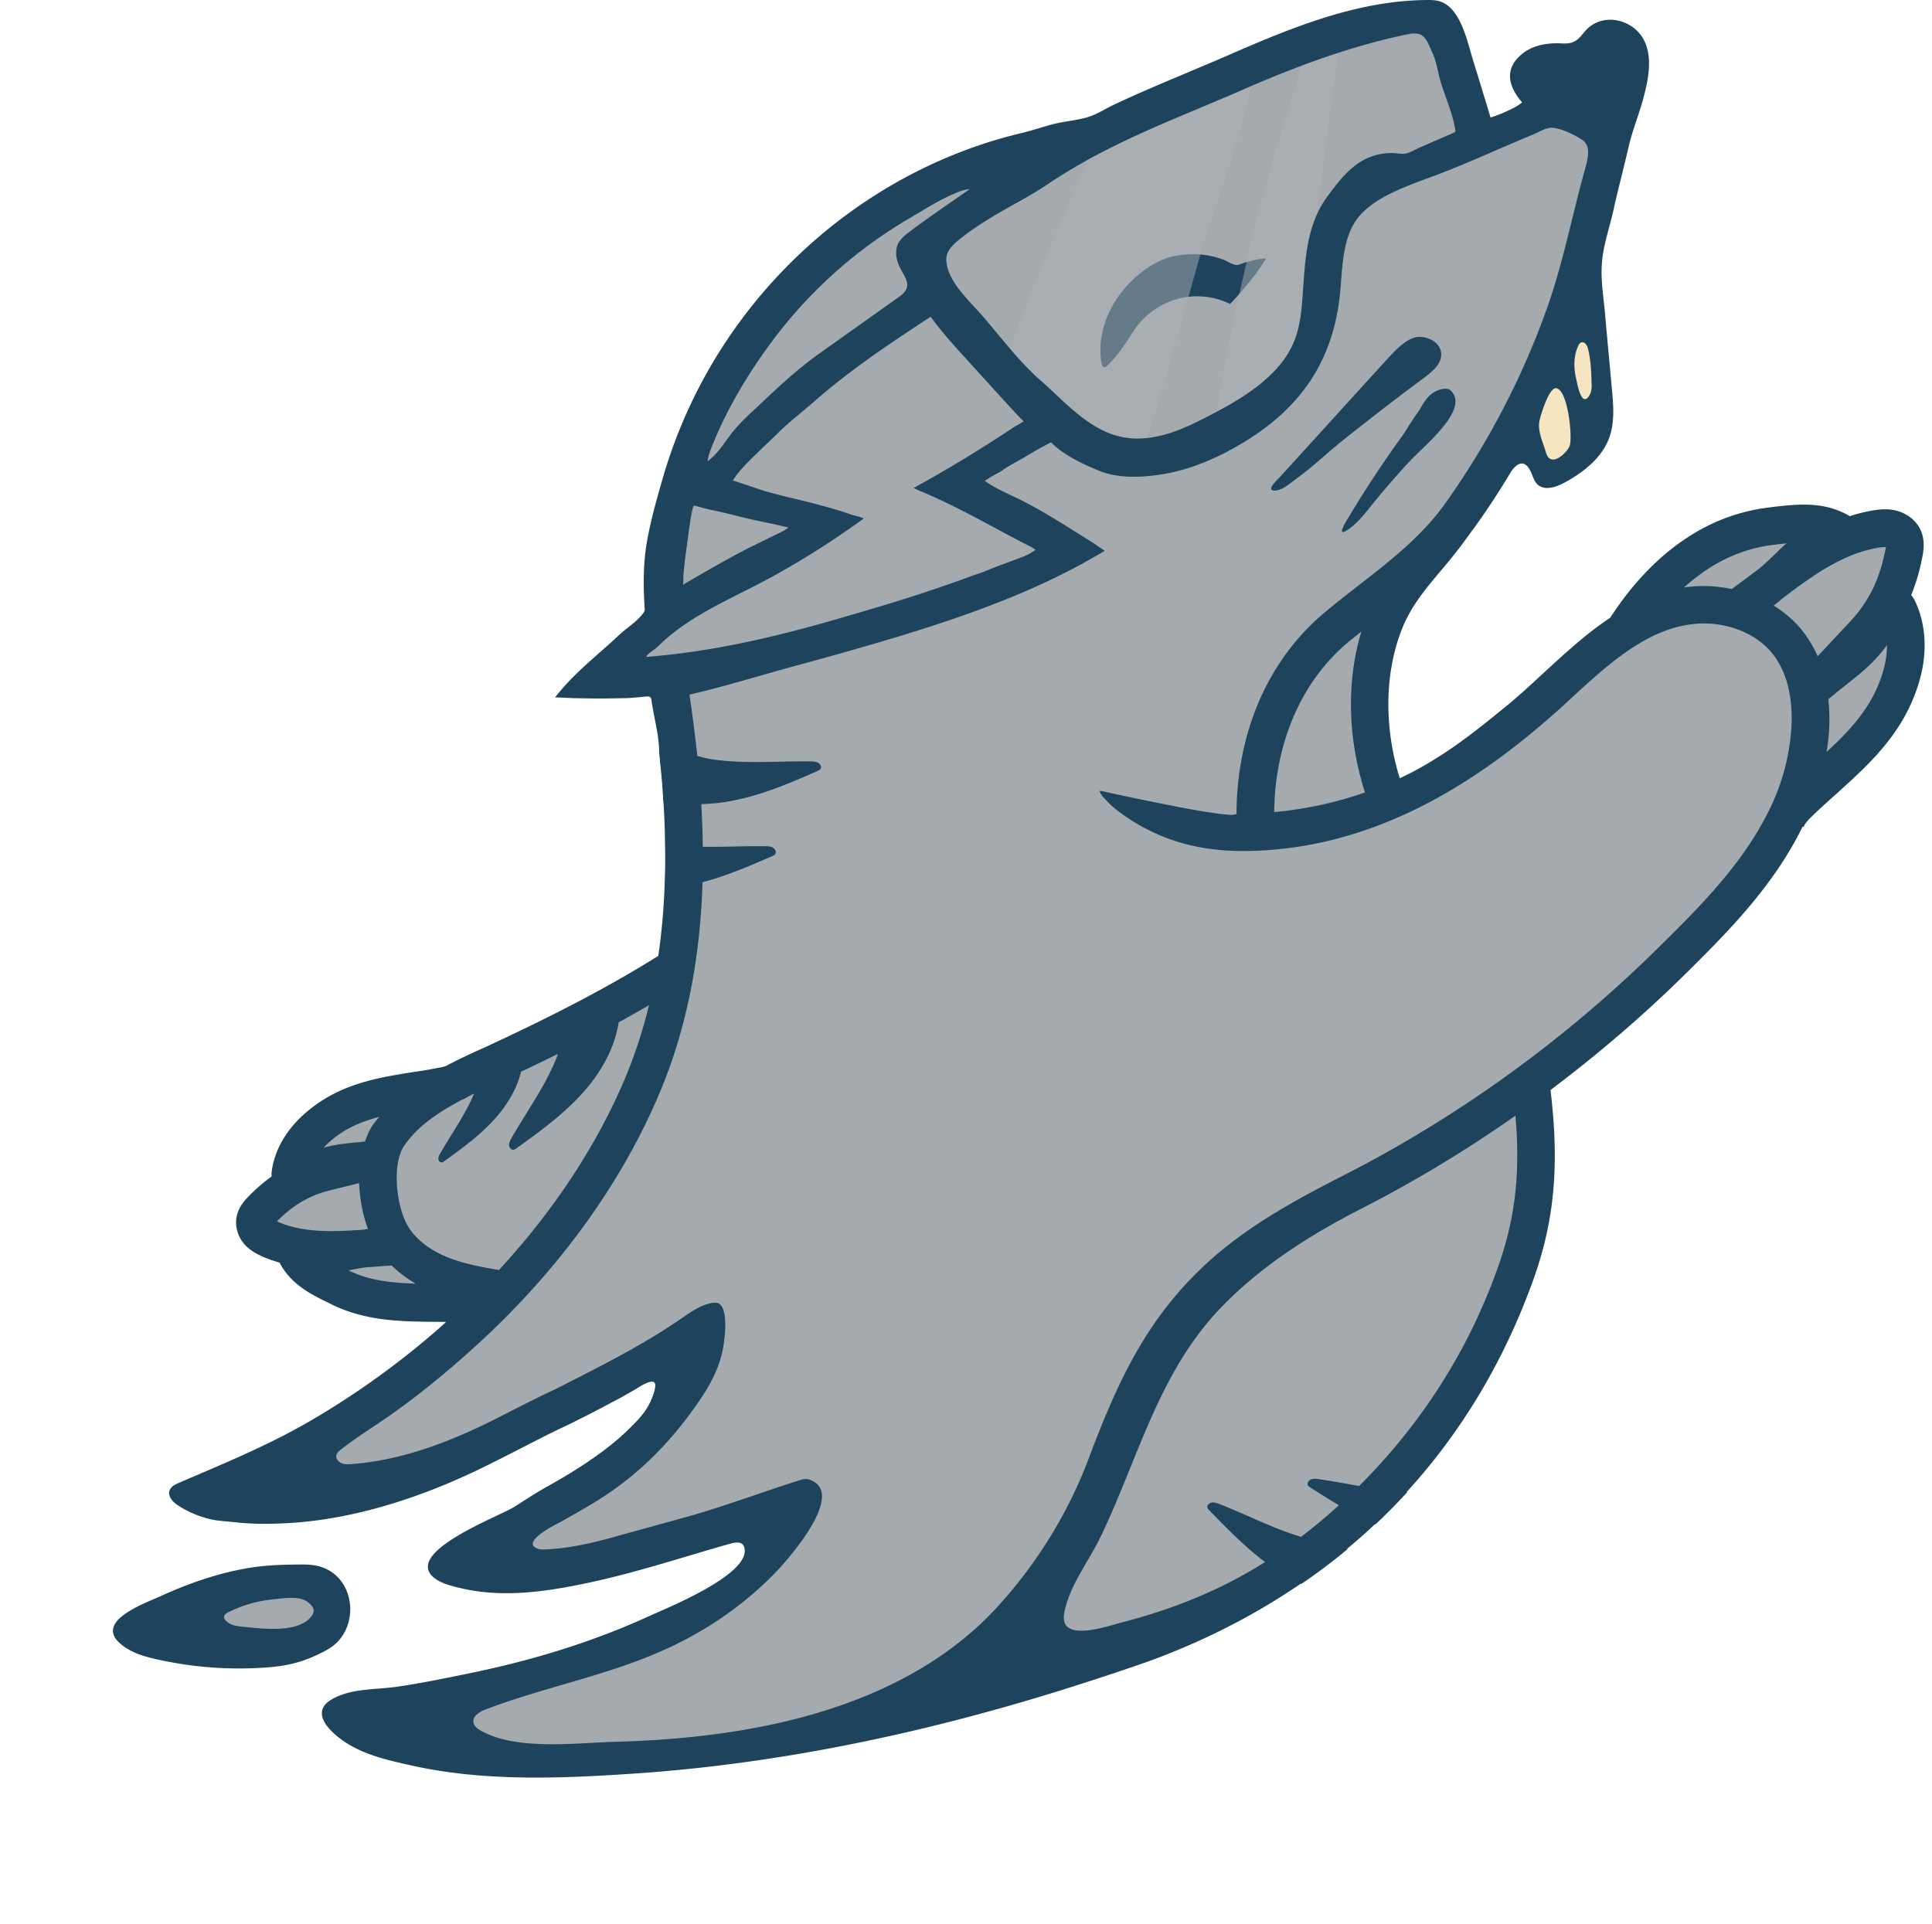 <svg xmlns="http://www.w3.org/2000/svg" width="251" height="250" viewBox="0 0 251 250" fill="none"><path d="M181.711 75.803c-5.273 3.128-10.293 6.89-13.879 11.864-3.586 4.973-5.611 11.3-4.486 17.329.112.606.281 1.24.745 1.649.619.535 1.533.465 2.334.366 12.361-1.677 24.145-7.383 33.131-16.048 5.4-5.185 10.547-11.806 17.986-12.666 3.445-.409 6.933.55 10.04 2.072 1.604.774 3.15 1.732 4.317 3.07 2.672 3.058 2.897 7.538 2.503 11.596-.435 4.452-1.434 8.891-3.009 13.075-1.392 3.705-4.542 6.551-7.2 9.468-5.99 6.593-12.515 12.723-19.673 18.034-10.083 7.467-19.687 15.16-30.866 21.091-5.724 3.029-10.983 5.326-15.68 9.948-4.486 4.409-8.142 9.679-10.743 15.413-2.138 4.72-3.389 9.482-5.822 14.118-2.573 4.888-5.471 9.622-8.775 14.046-4.05 5.439-7.945 8.581-14.315 11.145-9.689 3.903-20.25 4.959-30.67 5.607-7.692.479-15.412.747-23.104.282-1.997-.113-6.413-.549-6.89-3.128-.535-2.902 3.43-4.241 5.455-4.663 12.572-2.621 25.368-6.326 35.367-14.399 2.025-1.635 4.092-4.016 3.375-6.51-5.26-.239-10.28 1.945-15.342 3.382a55.806 55.806 0 0 1-17.255 2.085c-1.884-.071-4.33-.803-4.33-2.691.014-1.564 1.743-2.424 3.163-3.072 4.866-2.183 8.972-5.706 13.008-9.186 3.43-2.958 7.03-6.171 8.268-10.539.169-.591.282-1.253 0-1.789-.618-1.211-2.404-.887-3.656-.366a187.252 187.252 0 0 0-18.646 8.946c-7.65 4.213-15.694 9.116-24.384 8.398-1.716-.141-3.895-1.155-3.558-2.846.183-.944 1.11-1.536 1.94-2.015 22.205-12.934 41.217-32.631 46.293-57.85 4.149-20.613-1.42-41.986.465-62.922.28-3.17.745-6.354 1.828-9.355.745-2.072 1.771-4.044 2.883-5.946 7.354-12.709 18.182-23.388 30.964-30.588 11.798-6.622 24.835-7.143 37.336-12.286 7.959-3.268 16.045-7.115 24.651-6.946.591.014 1.209.057 1.673.409.408.324.619.831.788 1.338 1.322 3.903 1.308 8.13 2.32 12.131.099.409.253.86.619 1.057.365.197.83.084 1.223-.042l10.125-3.213c1.055-.338 2.194-.662 3.22-.282 1.983.733 2.208 3.424 2.011 5.538-1.926 21.12-7.523 45.085-25.748 55.891Z" fill="#a4aaae"/><path d="M118.165 39.622c-9.704 6.214-18.31 14.132-25.34 23.262a127.444 127.444 0 0 1 14.202 5.114A40.78 40.78 0 0 1 93.33 77c-5.68 2.254-9.534 5.086-12.965 10.158 7.312 1.972 14.892-1.17 22.022-3.733a152.986 152.986 0 0 1 22.049-6.101c4.57-.902 9.422-1.69 12.993-4.692.282-.24.577-.55.563-.915-.014-.31-.253-.564-.478-.776-3.319-3.057-8.044-4.325-11.123-7.636-.338-.366-.675-.845-.548-1.324.098-.38.463-.634.801-.846 3.361-2.127 6.708-4.254 10.068-6.382a602.042 602.042 0 0 0-13.119-13.709c-1.351-1.366-3.812-2.465-5.428-1.423ZM165.793 91.104c-2.123 5.129-2.588 10.849-2.053 16.386a48.489 48.489 0 0 0 13.275-3.325c.688-.282 1.42-.62 1.8-1.268.252-.437.309-.973.337-1.48.309-5.988-2.067-12.074-.535-17.865.352-1.324 1.463-4.762-.829-5.143-1.237-.21-3.235 2.03-4.149 2.72-3.487 2.649-6.173 5.917-7.846 9.975ZM171.558 156.534c-2.517 1.395-5.034 2.804-7.284 4.594-3.052 2.437-5.512 5.537-7.776 8.735-6.328 8.961-11.222 18.837-16.087 28.671-.971 1.945-1.927 3.889-2.897 5.834-1.196 2.408-2.405 4.874-2.714 7.551-.113.986-.029 2.142.773 2.733.535.395 1.266.423 1.926.381 2.799-.141 5.513-.972 8.157-1.902 19.237-6.791 36.154-19.993 47.417-37.027 1.21-1.831 2.377-3.719 3.15-5.776.69-1.846 1.069-3.776 1.407-5.721a170.7 170.7 0 0 0 2.067-16.258c.141-1.762.267-5.861-2.123-6.157-2.011-.254-6.792 3.635-8.607 4.635a6489.908 6489.908 0 0 1-17.409 9.707ZM58.92 140.29c-3.516 1.662-7.27 3.508-9.183 6.904-1.997 3.55-1.463 8.171.689 11.637 2.152 3.466 5.681 5.889 9.436 7.467 1.11.465 2.292.874 3.487.733 1.28-.141 2.405-.888 3.432-1.677 4.809-3.747 8.183-9.003 11.46-14.131 3.98-6.213 8.058-12.737 8.86-20.077.787-7.284-7.37-.648-9.999.592a9945.81 9945.81 0 0 0-18.182 8.552Z" fill="#a4aaae"/><path d="M136.515 18.996c6.089-3.353 12.614-5.847 19.111-8.327 8.845-3.367 17.732-6.748 27.041-8.425.76-.14 1.561-.254 2.264.042.732.296 1.224.987 1.646 1.649a22.224 22.224 0 0 1 3.276 13.13c-.028.452-.084.93-.379 1.269-.197.24-.493.366-.774.493-2.953 1.338-6.047 2.438-8.873 4.03-2.841 1.592-5.47 3.761-6.904 6.678-2.658 5.396-.788 12.173-3.305 17.64-1.435 3.127-4.149 5.452-6.891 7.523-4.106 3.114-8.971 6.016-14.076 5.312-2.953-.409-5.611-1.987-8.156-3.55-1.392-.846-2.771-1.677-4.163-2.523-6.244-3.79-12.979-8.2-15.046-15.216-1.561-5.326 0-8.003 3.782-11.581 3.432-3.213 7.341-5.89 11.447-8.144Z" fill="#a4aaae"/><path d="M199.416 58.939c.478.944 1.364 1.846 2.419 1.718.45-.056.858-.28 1.251-.52 1.519-.902 3.094-1.846 3.994-3.368.844-1.409.984-3.114 1.097-4.734.239-3.423.323-7.2-1.786-9.905-.239-.295-.534-.605-.914-.648-3.009-.38-4.795 4.241-5.316 6.383-.886 3.578-2.587 7.467-.745 11.074Z" fill="#F6E5C1"/><path d="M220.565 71.295c-2.798 1.268-5.892 3.621-5.372 6.664 3.699-.183 7.454-.154 10.997.944 3.53 1.1 6.834 3.41 8.381 6.777 2.419 5.255.085 11.483 1.125 17.161 4.95-2.663 8.93-7.087 11.067-12.286.9-2.212 1.491-4.664.97-6.988-.435-1.93-1.603-3.677-1.842-5.636-.253-2.1.577-4.142 1.308-6.129.324-.86.591-1.944-.028-2.635-.619-.69-1.701-.549-2.602-.394-4.289.761-8.423.493-12.684-.169-3.796-.578-7.818 1.113-11.32 2.691ZM40.568 149.138c-.127.662-.169 1.352-.407 1.986-1.027 2.649-4.88 3.001-6.399 5.396-.337.536-.548 1.184-.45 1.818.183 1.24 1.42 2.043 2.616 2.452 1.195.408 2.489.619 3.459 1.422 1.547 1.282 1.73 3.664 3.122 5.129.942 1 2.32 1.437 3.642 1.761a38.376 38.376 0 0 0 8.86 1.127c.829.014 1.757-.056 2.306-.676.688-.775.365-2.071-.352-2.818-.717-.747-1.716-1.141-2.63-1.648a11.191 11.191 0 0 1-5.02-5.848c-.956-2.62-.858-5.494-.155-8.171.478-1.804 3.403-5.833 2.082-7.538-1.182-1.522-4.781-.521-6.16.113-2.208 1.029-4.036 3.043-4.514 5.495ZM25.887 210.694c.155.986 1.294 1.422 2.25 1.676a107.61 107.61 0 0 0 7.608 1.649c1.237.211 2.489.408 3.727.211 1.237-.197 2.46-.86 3.037-1.958.323-.621.436-1.339.464-2.058.042-.972-.07-1.972-.535-2.831-.872-1.593-2.812-2.297-4.626-2.339-1.8-.028-3.572.465-5.372.704-2.306.31-7.115 1.494-6.553 4.946Z" fill="#a4aaae"/><path d="M151.745 39.27a9.743 9.743 0 0 1 8.071.225 45.983 45.983 0 0 0 3.403-4.015c.085-.113 1.351-1.916 1.252-1.902-1.181.099-2.362.38-3.473.803-.647.24-1.421-.409-2.039-.634-.83-.31-1.688-.521-2.56-.634-1.8-.225-4.007-.014-5.653.76-2.025.959-3.811 2.466-5.147 4.242-1.968 2.606-3.051 5.847-2.489 9.087.043.226.141.493.366.507.141 0 .253-.084.351-.183 1.505-1.366 2.546-3.198 3.685-4.86a9.952 9.952 0 0 1 4.233-3.396Z" fill="#1D445C"/><path opacity=".5" d="M132.213 48.4c.393.422.857.873 1.392 1.423 1.87 1.888 3.417 4.071 5.386 5.846 1.293 1.156 3.037 2.452 4.823 2.636.59.056 4.753.182 4.866-.142 2.77-8.72 5.132-17.484 7.607-26.318.675-2.41 7.945-22.585 6.159-23.149-.449-.14-.942.057-1.378.24-4.921 2.155-9.829 4.311-14.751 6.467-3.375 1.48-4.162 3.48-5.597 6.678a456.667 456.667 0 0 0-5.878 13.78c-1.125 2.76-2.193 5.55-3.305 8.326-.843 2.029-.421 3.001.676 4.213ZM157.693 55.684c3.755-1.465 7.805-3.17 9.76-6.706 1.054-1.916 1.364-4.128 1.645-6.298l5.105-38.604c.055-.465-3.516.901-3.868 1.282-.928.986-.942 2.24-1.307 3.522-1.055 3.72-2.335 7.383-3.403 11.102a307.68 307.68 0 0 0-5.583 22.754 366.343 366.343 0 0 0-2.349 12.948Z" fill="#aeb3b7"/><path d="M199.289 106.546c-9.028 4.423-17.564 6.157-27.45 6.368-7.762.169-15.96-.563-22.358-4.973a22.01 22.01 0 0 1-4.135-3.692c3.094.381 6.174 2.226 9.183 3.1 3.094.901 6.3 1.381 9.52 1.056 6.736-.676 13.218-3.113 19.139-6.311 6.173-3.325 11.854-7.454 17.549-11.54 1.814-1.296 3.488-2.69 4.852-4.41 1.533-1.93 3.234-3.677 5.484-4.748 2.883-1.366 6.202-1.45 9.394-1.324 3.15.127 6.398.48 9.112 2.085 4.416 2.607 6.399 8.567 4.542 13.272-1.238-2.606-4.148-4.212-7.031-4.184-4.5.042-9.281 4.212-12.881 6.551-4.824 3.142-9.731 6.157-14.892 8.693.014.042-.014.042-.028.057ZM179.096 24.434c-6.005 3.621-7.847 9.976-7.636 16.57.225 6.804 5.189 11.398 11.77 13.145 19.828 5.255 24.131-19.697 24.82-33.998.056-1.296.028-2.761-.9-3.677-.647-.634-1.575-.845-2.475-.958-5.681-.704-11.883.958-16.594 4.17-2.84 1.93-6.117 3.015-8.985 4.748ZM86.974 69.492c-.45 3.212-.618 6.622.773 9.552a159.492 159.492 0 0 0 17.916-10.961c-3.544-.987-7.087-1.972-10.631-2.973-.535-.141-1.111-.324-1.392-.803-.296-.48-.183-1.113-.015-1.649.816-2.606 2.686-4.733 4.599-6.692a93.076 93.076 0 0 1 18.604-14.737c1.364-.818 2.827-1.705 3.432-3.156.942-2.24-.464-5.044.745-7.143.801-1.395 2.447-1.973 3.867-2.748 2.784-1.507 3.459-4.79-.043-5.96-2.755-.915-4.893 1.438-7.059 2.818-5.343 3.41-10.321 6.82-14.695 11.469-8.521 9.031-14.371 20.655-16.1 32.983ZM94.92 86.891c-6.44.423-8.24 1.184-7.762 7.623.548 7.509 1.265 15.075 1.321 22.613.07 9.214-1.097 18.668-5.358 26.84-3.177 6.086-7.86 11.271-11.98 16.71-3.98 5.255-7.777 10.313-12.474 15.019 2.995-3.001 9.661-4.227 13.444-6.383a76.757 76.757 0 0 0 13.036-9.355c14.976-13.3 26.858-30.644 30.275-50.693 1.631-9.566 1.435-19.344 1.238-29.037-6.834 2.296-14.527 6.198-21.74 6.663Z" fill="#a4aaae"/><path d="M43.114 204.283c-.197-.127-.408-.268-.605-.353-1.434-.746-2.84-.648-4.5-.633-2.01.028-3.98.126-5.948.479-3.881.676-7.678 2.014-11.194 3.62-2.053.945-8.789 3.283-5.118 6.27 1.364 1.127 3.121 1.62 4.851 1.987 4.514 1 9.169 1.338 13.781 1.028 2.475-.169 4.458-.549 6.75-1.62.858-.409 1.73-.817 2.433-1.451 2.728-2.424 2.573-7.228-.45-9.327Zm-2.545 5.579c-1.618 2.466-6.68 1.733-9.057 1.508-.801-.085-1.645-.212-2.193-.803-.113-.127-.211-.296-.211-.451 0-.31.295-.508.576-.634a16.4 16.4 0 0 1 5.513-1.635c1.265-.127 3.501-.535 4.626.212.984.662 1.097 1.268.746 1.803Z" fill="#1d445c"/><path d="M185.1 49.02c1.055-.79 2.236-1.804 2.138-3.114-.127-1.578-2.138-2.437-3.516-2.029-1.35.395-2.756 1.973-3.67 2.973-4.599 5.044-9.183 10.102-13.781 15.146-.338.366-1.969 1.803-.563 1.747.971-.042 2.278-1.24 3.038-1.79 1.997-1.464 3.783-3.198 5.709-4.734a382.603 382.603 0 0 1 10.645-8.2ZM175.411 66.871c-.394.662-2.109 3.255-.14 1.846 1.504-1.099 2.531-2.635 3.712-4.044a126.214 126.214 0 0 1 3.853-4.41c1.238-1.352 2.644-2.522 3.867-3.902 1.069-1.212 3.53-3.945 1.772-5.608-.562-.535-1.772-.07-2.334.31-.999.676-1.393 1.775-2.082 2.72-.759 1.042-1.364 2.17-2.123 3.198a141.343 141.343 0 0 0-6.525 9.89Z" fill="#1D445C"/><path d="M248.746 78.001a3.756 3.756 0 0 0-.45-.676 25.708 25.708 0 0 0 1.448-4.945c.127-.648.436-2.17-.281-3.635-.633-1.254-1.913-2.17-3.403-2.466-1.055-.197-2.053-.084-2.967.085-.956.169-1.871.408-2.77.704-3.277-1.944-6.708-1.564-9.76-1.226l-.646.085a24.456 24.456 0 0 0-10.167 3.579c-3.98 2.466-7.524 6.086-10.561 10.764-3.122 2.07-5.948 4.691-8.606 7.129-1.533 1.423-2.982 2.761-4.43 3.973-3.375 2.762-6.426 5.241-9.815 7.312a40.731 40.731 0 0 1-4.486 2.438c-2.096-6.749-1.969-13.962.422-19.725 1.195-2.818 2.995-4.96 4.921-7.242a72.974 72.974 0 0 0 2.7-3.353c.605-.818 1.21-1.649 1.828-2.494 1.604-2.226 3.08-4.522 4.5-6.862.577-.957 1.603-1.915 2.461-.507.408.648.521 1.48 1.069 2.015.928.845 2.391.352 3.501-.24 2.461-1.338 4.852-3.198 5.822-5.86.717-1.987.535-4.2.338-6.312-.31-3.354-.619-6.693-.914-10.018-.211-2.226-.591-4.452-.352-6.678.225-2.339 1.097-4.664 1.561-6.974.112-.536.281-1.198.45-1.916.492-1.987.984-3.988 1.448-5.96.479-2.057 1.294-4.044 1.828-6.002.704-2.536 1.435-5.861-.112-8.214-1.449-2.198-4.641-2.973-6.75-1.339-.169.113-.295.24-.436.38-.548.578-.984 1.311-1.715 1.621-.591.268-1.252.211-1.913.183-1.617-.028-3.29.268-4.584 1.24-2.658 2.029-1.927 4.424-.169 6.453-.436.31-.844.592-1.195.747a19.9 19.9 0 0 1-2.911 1.211 859.818 859.818 0 0 0-2.236-7.312c-.745-2.395-1.547-6.622-4.092-7.693-.633-.267-1.35-.281-2.039-.267-9.028.084-17.55 3.607-25.706 7.171-1.856.803-3.684 1.564-5.47 2.325-3.122 1.31-6.23 2.62-9.295 4.057-1.266.592-2.405 1.381-3.741 1.733-1.364.367-2.784.48-4.162.818-1.378.352-2.742.83-4.135 1.169a59.695 59.695 0 0 0-6.946 2.085 63.02 63.02 0 0 0-12.769 6.41c-7.945 5.172-14.723 12.103-19.743 20.162a64.566 64.566 0 0 0-7.172 16.062c-.801 2.776-1.603 5.565-2.095 8.411-.507 2.917-.479 5.72-.296 8.665 0 .099.014.183-.014.282-.028.113-.098.211-.169.31-.843 1.155-2.094 1.86-3.135 2.846-2.841 2.663-5.935 5.002-8.325 8.115.014-.028 2.025.07 2.222.085l2.362.042h2.362l2.363-.042c.872-.028 1.73-.14 2.588-.211.168-.014.365-.014.492.112.098.099.112.24.14.367.296 2.254.999 4.494.999 6.818.028.353.084.705.098 1.057.197 1.677.338 3.382.422 5.073.042.436.085.887.099 1.324.084 1.451.126 2.902.14 4.381a80.086 80.086 0 0 1-.07 5.819 83.134 83.134 0 0 1-.802 8.75c-6.384 4.001-13.738 7.847-23.132 12.159a76.934 76.934 0 0 0-4.528 2.183 7.98 7.98 0 0 1-1.111.24c-1.04.212-2.081.381-3.094.521-4.71.747-9.562 1.536-13.88 5.228-2.573 2.184-4.176 4.973-4.5 7.847-.013.169 0 .324 0 .493a22.648 22.648 0 0 0-3.05 2.649c-.408.423-1.365 1.409-1.533 2.874-.141 1.297.351 2.635 1.364 3.593.689.648 1.462 1.029 2.193 1.353.69.295 1.364.521 2.068.718 1.448 2.79 3.993 4.072 6.243 5.171l.478.239c4.402 2.184 8.944 2.24 13.345 2.283.535 0 1.041.014 1.561.014a8.29 8.29 0 0 1-.351.338 107.338 107.338 0 0 1-16.622 12.131c-5.667 3.381-11.671 5.833-17.732 8.439-.492.212-1.027.479-1.21.986-.267.733.38 1.466 1.013 1.888 1.167.803 2.657 1.437 4.021 1.79 1.21.31 2.461.338 3.685.479 2.236.239 4.528.211 6.778.085 8.409-.494 16.931-3.255 24.51-6.89 1.857-.888 3.685-1.832 5.513-2.762 2.053-1.057 4.176-2.155 6.286-3.128.435-.211.984-.493 1.603-.802 1.617-.804 3.192-1.649 4.795-2.494.689-.353 1.336-.761 2.011-1.128.689-.38 1.645-1.113 2.432-1.169 1.07-.085-.084 2.437-.337 2.916-.548 1.071-1.364 1.973-2.222 2.818-.281.296-.576.578-.858.846-1.603 1.507-3.375 2.818-5.203 4.043a71.477 71.477 0 0 1-4.964 3.001c-1.518.846-2.882 1.761-4.316 2.663-1.913 1.198-13.318 5.467-10.843 8.736.83 1.099 2.785 1.549 4.022 1.831 5.737 1.339 11.77.324 17.423-.93 5.949-1.324 11.742-3.254 17.592-4.903.59-.169 1.407-.225 1.646.324 1.518 3.466-10.07 8.102-12.094 9.031-7.481 3.438-15.3 5.819-23.371 7.482-3.165.648-6.343 1.31-9.535 1.775-2.784.408-5.962.183-8.48 1.62-3.402 1.944.577 5.044 2.672 6.171 2.405 1.297 5.133 1.888 7.79 2.48 9.535 2.099 19.59 1.648 29.265.986 19.11-1.338 37.981-5.41 56.234-11.187a453.366 453.366 0 0 0 5.724-1.859c2.025-.691 4.12-1.367 6.159-2.17 6.553-2.536 12.558-5.692 18.028-9.44a83.509 83.509 0 0 0 6.019-4.536 66.023 66.023 0 0 0 3.627-3.213 76.935 76.935 0 0 0 4.135-4.199c7.116-7.791 12.642-17.033 16.411-27.53 2.756-7.706 3.402-14.878 2.235-24.656 6.145-4.621 12.01-9.637 17.536-15.09 5.372-5.325 11.405-11.327 15.215-19.133l.127.043c.211-.55.844-1.155 1.449-1.733.942-.902 1.912-1.761 2.854-2.607 4.289-3.874 8.719-7.875 10.673-14.399 1.168-3.846.956-7.636-.548-10.708Zm-26.423-4.353c2.489-1.55 5.301-2.536 8.142-2.86l.647-.085c.337-.028.689-.07 1.013-.113-.395.31-.746.648-1.112 1.015a45.727 45.727 0 0 1-2.362 2.198c-.268.197-.535.408-.802.606-.942.718-1.912 1.423-2.854 2.127-1.73-.352-3.516-.493-5.33-.31-.309.014-.59.07-.886.113a24.995 24.995 0 0 1 3.544-2.691ZM203.93 57.925c-.268.746-1.885 2.408-2.742 1.535-.198-.211-.296-.507-.38-.79-.394-1.31-1.069-2.69-.802-4.015.169-.789 1.237-4.297 2.151-4.212 1.534.127 2.166 6.34 1.773 7.482Zm2.84-8.243c.028.676.042 1.254-.366 1.832-.97 1.366-1.49-1.663-1.617-2.212-.351-1.466-.379-3.015.268-4.396.351-.79 1.026-.409 1.223.296.38 1.437.45 2.987.492 4.48Zm-70.621-25.769c6.37-4.283 12.924-7.03 19.884-9.947 1.815-.76 3.671-1.536 5.527-2.353 6.862-2.987 13.57-5.495 20.938-7.087.62-.127 1.252-.267 1.871-.098.956.281 1.35 1.662 1.744 2.493.534 1.156.689 2.452 1.04 3.678.647 2.099 1.547 4.086 1.913 6.255.014.099.028.198-.028.282a.402.402 0 0 1-.169.113c-1.477.634-2.967 1.296-4.444 1.93-.605.268-1.336.747-2.011.803-.548.028-1.153-.113-1.729-.098-3.994.098-6.061 2.705-8.213 5.621-2.446 3.269-2.84 7.284-3.122 11.23-.309 4.254-.323 7.621-3.388 11.045-2.405 2.705-5.625 4.55-8.832 6.214-2.896 1.521-5.962 2.958-9.238 2.986-5.443.1-9.028-4.325-12.755-7.594-2.827-2.48-5.133-5.635-7.622-8.481-1.645-1.874-4.514-4.453-4.57-7.144-.028-1.225.928-2.014 1.8-2.733 2.053-1.648 4.345-2.987 6.638-4.283 1.588-.874 3.247-1.803 4.766-2.832ZM92.529 57.91c1.884-4.72 4.654-9.37 7.705-13.47a60.374 60.374 0 0 1 11.25-11.552 61.794 61.794 0 0 1 6.708-4.551c1.701-.986 3.276-2.015 5.048-2.846.886-.409 1.786-.831 2.742-.916-2.573 1.804-5.188 3.565-7.691 5.439-.634.479-1.294.986-1.632 1.676-.337.761-.281 1.663 0 2.466.633 1.761 2.25 2.902.197 4.382-3.488 2.48-6.961 4.945-10.448 7.425-2.77 1.972-5.302 4.325-7.776 6.678-1.111 1.029-2.237 2.043-3.207 3.198-1.139 1.352-2.053 3.058-3.501 4.1.112-.803.323-1.31.604-2.029Zm-3.741 16.893c.028-.408.07-.831.112-1.24.085-.803.183-1.606.295-2.395.141-.986.254-1.973.408-2.945.029-.197.352-2.592.59-2.535.83.225 1.675.465 2.518.634 1.435.295 2.84.676 4.261 1.014 1.378.338 2.77.577 4.148.901.436.1.872.212 1.308.31.028 0-.576.395-.618.424-.324.168-.647.323-.971.478-.647.324-1.308.634-1.954.958-1.28.62-2.56 1.254-3.812 1.959-2.151 1.17-4.232 2.38-6.355 3.62.084-.07.055-1.042.07-1.183ZM85.82 85.187c-.338.028-.675.07-1.013.098-.183.015-.351.043-.534.057-.014 0-.338.014-.338-.014.31-.451.802-.733 1.238-1.071.38-.296.703-.662 1.054-.972 3.952-3.565 8.972-5.58 13.585-8.073a109.853 109.853 0 0 0 11.84-7.44c.183-.14.38-.267.563-.408-.521-.253-1.168-.338-1.73-.535a37.754 37.754 0 0 0-2.138-.69 99.58 99.58 0 0 0-4.485-1.184c-1.463-.352-2.925-.704-4.374-1.113-.38-.099-4.26-1.438-4.289-1.395.605-.986 1.392-1.803 2.194-2.62 1.223-1.226 2.489-2.396 3.726-3.608 1.477-1.45 3.122-2.705 4.683-4.071 4.739-4.157 9.858-7.552 15.103-10.99 1.448 1.987 3.108 3.818 4.767 5.636 1.913 2.1 3.811 4.198 5.723 6.284a35.219 35.219 0 0 0 1.603 1.676c-.379.226-.759.45-1.124.648a180.57 180.57 0 0 1-13.219 8.031c.07-.042.534.212.619.254.21.084.408.169.618.253 2.546 1.085 5.02 2.34 7.468 3.636 1.223.648 2.432 1.31 3.656 1.958.618.324 1.223.648 1.842.972.562.296 1.167.536 1.673.958-.07.056-.169.098-.239.14a5.906 5.906 0 0 1-.886.521c-.351.17-.717.31-1.082.438l-2.616.972c-.816.296-1.589.662-2.419.944-.394.127-.731.24-.984.338-4.5 1.663-9.267 3.212-14.611 4.762-.492.141-.97.282-1.462.423-7.917 2.353-16.144 4.382-24.412 5.185Zm-42.834 63.035c1.884-1.635 3.993-2.494 6.271-3.1-.309.395-.618.747-.9 1.17-.393.606-.688 1.296-.941 2.029-.183.013-.352.042-.535.07-1.308.113-2.657.225-3.994.521-.295.07-.548.127-.829.211.267-.324.577-.605.928-.901Zm-6.778 10.581a1.507 1.507 0 0 0-.225-.113c2.095-2.099 4.219-3.353 6.806-4.001l3.867-.958c.085 2.099.493 4.198 1.153 5.96-.225.028-.436.07-.675.098-3.909.268-7.607.409-10.926-.986Zm9.084 6.269c.745-.168 1.56-.309 2.405-.422l.788-.042c.8-.071 1.603-.113 2.404-.169a15.51 15.51 0 0 0 3.122 2.352c-3.094-.098-6.033-.38-8.719-1.719Zm12.628-1.803c-2.433-1.029-4.275-2.578-5.16-4.396-1.337-2.663-1.759-7.678-.31-9.904 1.701-2.578 4.486-4.438 7.495-6.031a6.04 6.04 0 0 0 .957-.493c1.209-.606 2.404-1.155 3.6-1.719 7.761-3.536 14.146-6.805 19.813-10.116a62.676 62.676 0 0 1-3.037 9.327c-3.685 8.806-9.31 17.344-16.454 25.079-2.432-.408-4.766-.845-6.904-1.747Zm136.699 1.353a67.967 67.967 0 0 1-2.137 5.368c-.295.69-.605 1.352-.914 2.014-3.727 7.806-8.817 14.921-14.921 21.007a63.835 63.835 0 0 1-2.657 2.536 72.233 72.233 0 0 1-4.908 4.101 8.107 8.107 0 0 1-.591.45 68.051 68.051 0 0 1-4.106 2.846c-5.835 3.691-12.037 6.185-18.899 7.933-1.435.38-6.173 2.014-7.116.098-.211-.451-.183-1.015-.084-1.522.675-3.437 3.206-6.664 4.711-9.792 4.949-10.299 7.523-21.387 15.707-29.841 5.133-5.311 11.531-9.383 17.986-12.68a168.675 168.675 0 0 0 20.193-12.173c.647 7.58-.042 13.441-2.264 19.655Zm38.025-69.023a27.882 27.882 0 0 1-2.222 8.425c-3.375 7.651-9.478 13.695-14.878 19.021-12.178 12.031-25.987 22.021-41.076 29.727-6.483 3.298-13.05 6.904-18.351 11.991-7.566 7.227-11.151 15.399-14.766 24.98-2.671 7.03-6.735 13.539-11.812 19.091-8.128 8.876-19.729 13.469-31.317 15.653-5.976 1.127-12.08 1.662-18.154 1.831-5.105.127-12.6 1.142-17.268-1.268a4.955 4.955 0 0 1-.605-.338c-.014-.014-.028-.014-.042-.028-.296-.212-.576-.493-.633-.831-.183-.818.731-1.409 1.505-1.705 7.692-2.959 15.876-4.41 23.4-7.834 5.315-2.395 10.195-5.748 14.272-9.933 1.618-1.662 9.507-10.552 4.388-12.145-.422-.126-.886 0-1.308.127-5.048 1.607-9.956 3.48-15.075 4.875-3.178.888-6.356 1.747-9.534 2.635-2.686.732-5.554 1.338-8.325 1.451-.31.014-.633.028-.928-.07-2.503-.846 2.461-3.255 2.981-3.537 2.222-1.268 4.486-2.493 6.581-3.973 3.882-2.705 7.172-6.03 9.999-9.806 1.912-2.578 3.825-5.382 4.43-8.623.224-1.169.801-5.142-.521-5.945-.239-.127-.534-.113-.816-.085-1.617.268-2.98 1.311-4.33 2.226-4.712 3.227-9.929 5.861-14.99 8.44-.55.282-1.056.535-1.45.718-2.193 1.029-4.345 2.142-6.454 3.213-6.187 3.184-12.656 5.818-19.687 6.354-.45.028-.914.07-1.322-.127-.422-.183-.745-.62-.633-1.057.084-.282.31-.493.548-.676 1.97-1.564 4.12-2.874 6.188-4.311 3.656-2.551 7.101-5.354 10.406-8.313 11.193-9.947 19.8-21.669 24.919-33.913 3.754-8.974 5.245-18.315 5.512-27.29.042-1.536.07-3.072.028-4.565-.014-1.874-.099-3.734-.197-5.565-.127-2.128-.31-4.213-.52-6.256a194.151 194.151 0 0 0-1.013-7.904c4.556-1.056 9.099-2.466 13.626-3.705 4.838-1.31 9.647-2.663 14.443-4.129 1.448-.45 2.896-.901 4.331-1.38a153.882 153.882 0 0 0 4.472-1.55c1.49-.536 2.967-1.099 4.429-1.69a106.588 106.588 0 0 0 4.359-1.875 90.45 90.45 0 0 0 4.247-2.085 70.83 70.83 0 0 0 2.067-1.127c.338-.198.69-.394 1.027-.592l.506-.296c.028-.014.436-.253.422-.268-.267-.21-.548-.366-.83-.563-.21-.141-.408-.31-.618-.437-1.055-.662-2.124-1.324-3.179-1.986-2.348-1.465-4.682-2.888-7.185-4.058-1.294-.606-2.588-1.212-3.755-2.029-.014-.014.956-.62 1.041-.662.224-.127.464-.253.703-.38.338-.17.633-.41.956-.62.886-.55 1.814-1.029 2.714-1.564a54.314 54.314 0 0 1 3.192-1.79c1.73 1.72 4.092 2.804 6.314 3.72 2.433 1 5.569.846 8.114.437 3.91-.634 7.594-2.283 10.969-4.382 7.706-4.79 11.601-11.2 12.248-20.162.239-3.325.478-6.452 2.151-8.678 1.969-2.607 5.836-4.03 9.577-5.41 2.91-1.058 5.878-2.354 8.789-3.622 1.532-.648 3.051-1.324 4.584-1.944.633-.268 1.519-.817 2.222-.831 1.167-.028 3.065.93 4.021 1.55 1.224.789.746 2.536.422 3.705-1.701 6.058-2.84 12.173-4.949 18.133a103.98 103.98 0 0 1-13.247 25.43c-4.148 5.834-10.434 9.75-15.806 14.287-7.214 6.1-11.264 15.456-11.306 25.981 0 .099-.155.141-.239.154-.338.071-.69.029-1.027 0a21.828 21.828 0 0 1-1.673-.196c-.717-.099-1.435-.226-2.152-.339-.815-.141-1.631-.296-2.447-.45-.857-.17-1.701-.339-2.559-.508-.829-.169-1.659-.338-2.503-.507-.759-.155-1.505-.31-2.264-.479-.618-.127-1.223-.268-1.842-.394-.337-.071-.661-.17-.984-.212-.015 0-.043 0-.071.042-.014.071.028.155.056.226.085.141.141.281.254.394.506.55.998 1.114 1.589 1.592 3.768 3.015 8.268 4.847 13.064 5.368a31.57 31.57 0 0 0 4.162.198c16.453-.24 30.15-8.764 41.863-19.613 4.936-4.565 10.055-9.284 16.242-9.89 3.979-.395 7.973 1.127 10.153 3.846 2.011 2.508 2.841 6.284 2.377 10.68Zm-55.307 7.369a49.167 49.167 0 0 1-11.798 2.549c.098-8.974 3.501-16.935 9.562-22.035.59-.493 1.195-.958 1.771-1.437-1.954 6.424-1.799 13.92.465 20.923Zm56.769-21.078c-1.013-1.268-2.264-2.325-3.67-3.198.45-.352.886-.719 1.308-1.071 3.909-2.959 7.678-5.636 12.178-6.439.379-.07.745-.112 1.096-.084-.014.084-.028.197-.07.338-.759 3.874-2.18 6.749-4.556 9.299l-4.247 4.537a15.336 15.336 0 0 0-2.039-3.382Zm10.518 5.424c-1.307 4.382-4.035 7.37-7.326 10.398a25.102 25.102 0 0 0 .239-6.862c.675-.549 1.35-1.126 2.096-1.704 1.237-.986 2.545-1.986 3.698-3.17.689-.69 1.265-1.409 1.828-2.142 0 1.114-.183 2.283-.535 3.48Z" fill="#1D445C"/><path d="M57.176 149.912c-.113.212-.24.423-.225.662.014.24.197.48.435.465.127-.013.225-.084.324-.154 2.306-1.663 4.64-3.354 6.54-5.467 1.897-2.113 3.388-4.72 3.697-7.552.043-.451-.014-1.015-.436-1.155-.196-.071-.407-.014-.604.028-1.28.352-3.15 1.029-4.036 2.071-.731.859-.774 2.001-1.196 3.072-1.139 2.86-2.995 5.367-4.5 8.03ZM66.429 147.926c-.155.268-.31.564-.296.86.015.309.254.634.563.606.155-.015.296-.113.422-.198 3.01-2.17 6.032-4.367 8.522-7.115 2.489-2.747 4.415-6.143 4.81-9.834.055-.577-.015-1.324-.563-1.507-.254-.085-.535-.029-.788.042-1.66.465-4.106 1.324-5.26 2.691-.956 1.127-.998 2.606-1.546 4.001-1.49 3.719-3.895 6.988-5.864 10.454ZM106.605 99.91c-.084.126-.239.197-.393.267-3.502 1.536-7.046 3.072-10.842 3.819a23.425 23.425 0 0 1-4.219.479c-1.66.042-3.347-.113-4.95-.508a75.307 75.307 0 0 0-.422-5.072c.732-.45 1.505-.802 2.25-.93.886-.14 1.744.029 2.602.268.632.17 1.266.338 1.94.437 4.247.62 8.522.197 12.755.268.323 0 .689.014.956.183.295.155.492.535.323.789ZM100.727 110.97c-.085.127-.24.197-.394.268-2.94 1.268-5.892 2.564-9.028 3.382-.605.183-1.21.309-1.828.436a22.749 22.749 0 0 1-3.108.423c.099-1.945.112-3.875.07-5.819l.267.042c1.547.226 3.094.31 4.641.324 2.7.043 5.414-.113 8.114-.07.324 0 .675.014.956.183.295.169.478.563.31.831ZM182.837 193.871a78.407 78.407 0 0 1-4.135 4.199c-1.631-.719-3.178-1.551-4.697-2.452-1.265-.747-2.503-1.536-3.754-2.325-.127-.084-.281-.183-.338-.324-.126-.282.113-.62.436-.747.31-.112.647-.084.999-.028 1.772.268 3.557.592 5.315.902 2.039.352 4.093.676 6.174.775ZM175.074 201.282a76.194 76.194 0 0 1-6.019 4.536 23.909 23.909 0 0 1-3.318-1.873c-.45-.296-.9-.62-1.322-.93-2.672-2.015-5.006-4.396-7.298-6.763-.113-.113-.225-.226-.267-.394-.043-.297.28-.592.604-.634.338-.029.675.084.985.211 3.557 1.381 6.974 3.184 10.673 4.283.422.127.843.239 1.294.352 1.56.395 3.192.282 4.514 1.099.028.028.098.057.154.113Z" fill="#1D445C"/></svg>
